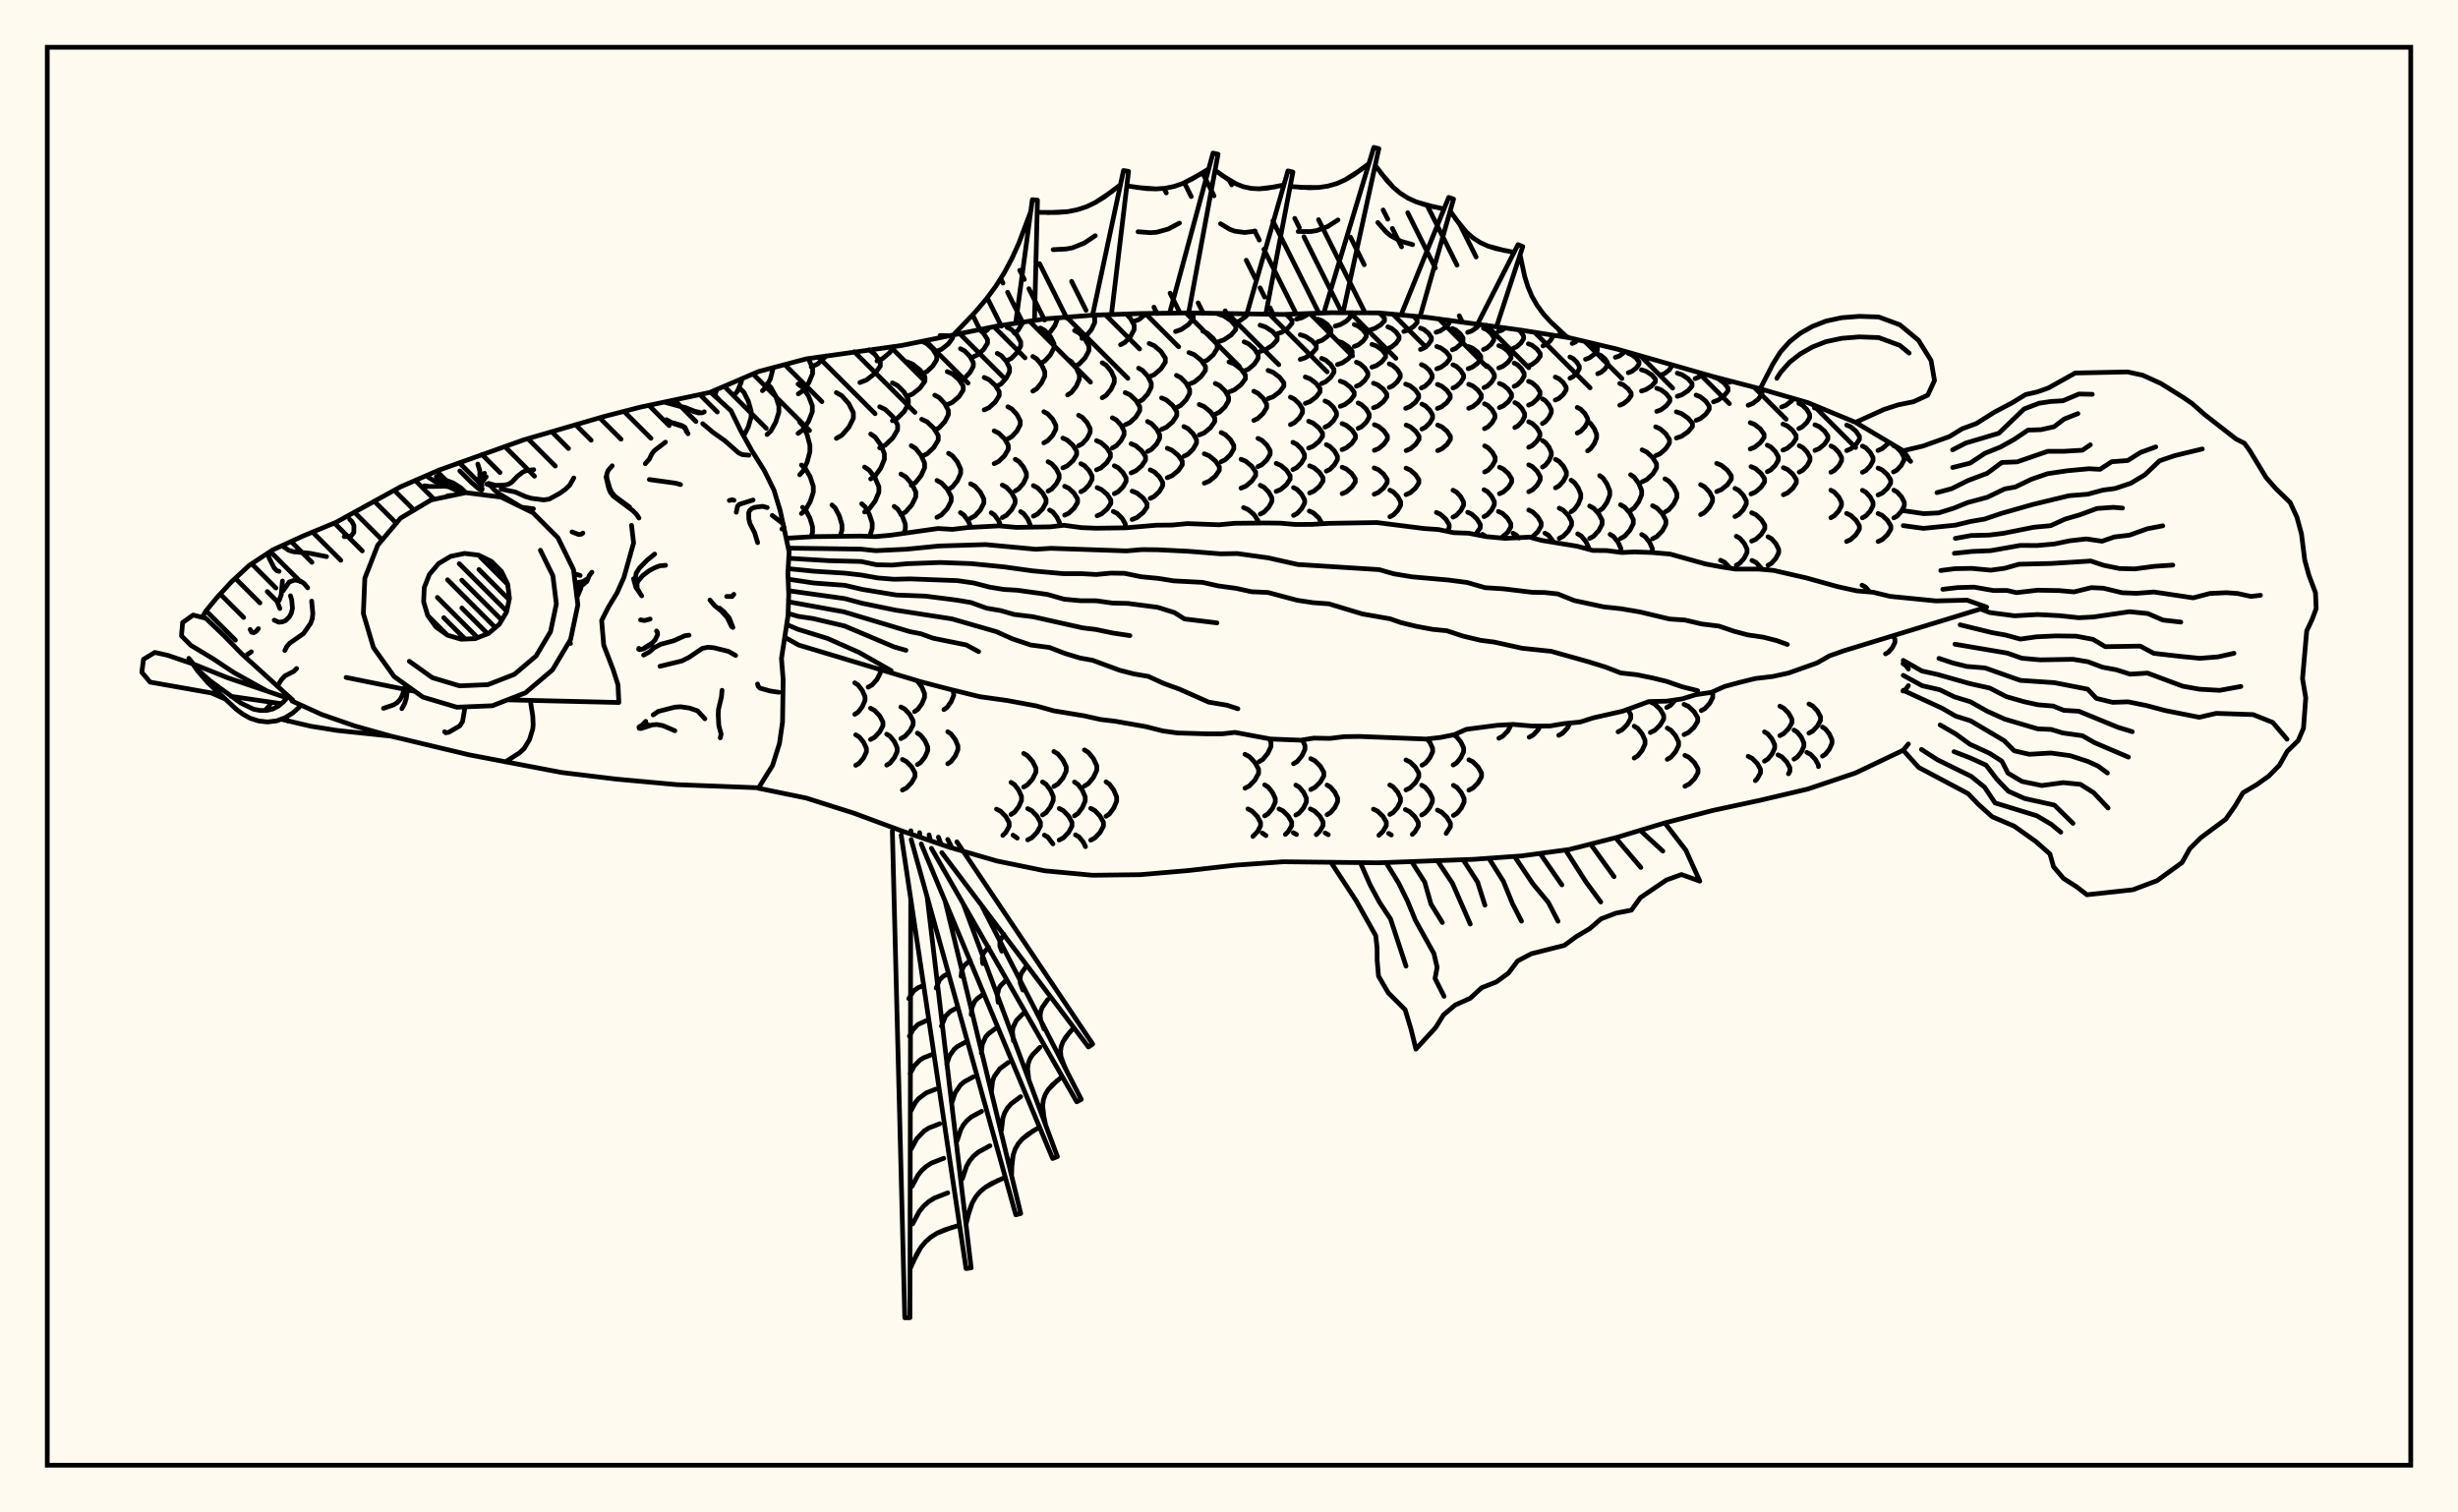 <svg xmlns="http://www.w3.org/2000/svg" width="520" height="320"><rect x="0" y="0" width="520" height="320" fill="floralwhite"/><rect x="10" y="10" width="500" height="300" stroke="black" stroke-width="1" fill="none"/><path stroke="black" stroke-width="1" fill="none" stroke-linecap="round" stroke-linejoin="round" d="
M 150.34 82.96 160.47 78.61 170.56 75.93 190.74 73.1 210.92 68.99 221.01 67.47 231.1 66.69 241.19 66.34 251.28 66.2 271.47 66.53 281.56 66.16 291.65 66.2 301.74 67.13 321.92 69.87 332.01 71.47 342.1 73.86 362.28 79.64 372.37 82.26 382.46 85.19 392.55 89.36 402.64 95.37 403.73 96.89 
M 403.73 157.4 402.64 158.73 392.55 163.54 382.46 166.94 372.37 169.32 362.28 171.49 352.19 174.11 342.1 177.16 332.01 179.73 321.92 181.09 311.83 181.81 291.65 182.55 271.47 182.33 261.37 183.05 251.28 184.2 241.19 185.06 231.1 185.18 221.01 184.24 210.92 182.17 200.83 179.25 190.74 175.79 180.65 172.05 170.56 168.85 160.49 166.78 
M 152.27 84.75 151.52 83.93 
M 151.17 83.76 151.67 82.38 
M 157.32 92.25 158.3 90.34 158.9 88.25 158.9 86.95 158.3 84.85 157.37 83 156.65 82.28 
M 155.38 83.52 155.99 82.81 156.77 80.98 156.99 80.1 
M 171.61 113.56 171.9 112.6 171.9 111.46 171.34 109.61 170.47 107.97 169.79 107.33 
M 162.27 91.93 163.07 91.2 164.1 89.34 164.77 87.22 164.77 85.91 164.1 83.8 163.07 81.94 162.27 81.21 
M 169.55 108.65 170.36 107.96 171.39 106.17 172.06 104.15 172.06 102.9 171.39 100.87 170.36 99.09 169.55 98.39 
M 161.29 82.66 162.03 81.97 162.97 80.18 163.59 77.78 
M 169.18 100.45 169.87 99.69 170.76 97.75 171.34 95.56 171.34 94.2 170.76 92.01 169.87 90.07 169.18 89.31 
M 177.74 113.47 178.12 112.18 178.12 111.02 177.56 109.14 176.69 107.49 176.01 106.84 
M 180.83 151.13 181.53 150.68 182.42 149.52 183 148.21 183 147.4 182.42 146.09 181.53 144.93 180.83 144.47 
M 181.03 161.93 181.76 161.49 182.69 160.37 183.29 159.1 183.29 158.31 182.69 157.03 181.76 155.91 181.03 155.47 
M 168.83 91.7 169.8 90.99 171.05 89.17 171.85 87.12 171.85 85.84 171.05 83.79 169.8 81.97 168.83 81.26 
M 183.66 145.39 184.48 144.93 185.54 143.74 186.22 142.4 186.22 141.66 
M 184.16 156.46 185.01 156.01 186.09 154.86 186.79 153.56 186.79 152.75 186.09 151.45 185.01 150.3 184.16 149.85 
M 168.89 83.33 169.86 82.67 171.1 80.98 171.91 79.06 171.91 77.88 171.02 75.86 
M 183.98 113.49 184.52 111.8 184.52 110.67 183.93 108.84 183.01 107.22 182.3 106.59 
M 187.59 161.88 188.3 161.44 189.21 160.3 189.8 159.01 189.8 158.21 189.21 156.92 188.3 155.78 187.59 155.33 
M 171.62 77.62 172.94 77.04 174.81 75.29 
M 176.93 92.75 178.09 92.09 179.57 90.41 180.53 88.5 180.53 87.32 179.57 85.41 178.09 83.73 176.93 83.07 
M 182.91 108.33 183.88 107.68 185.13 106.03 185.93 104.15 185.93 102.99 185.13 101.12 183.88 99.47 182.91 98.82 
M 190.58 156.27 191.42 155.82 192.49 154.65 193.18 153.33 193.18 152.51 192.49 151.19 191.42 150.03 190.58 149.57 
M 190.91 167.16 191.76 166.72 192.86 165.59 193.57 164.31 193.57 163.52 192.86 162.24 191.76 161.12 190.91 160.68 
M 184.2 101.34 185.14 100.69 186.33 99.04 187.1 97.16 187.1 96 186.33 94.13 185.14 92.48 184.2 91.83 
M 191.22 112.81 191.53 111.97 191.53 110.92 190.9 109.23 189.93 107.73 189.17 107.14 
M 193.48 150.56 194.16 150.09 195.03 148.9 195.59 147.56 195.59 146.73 195.03 145.38 194.16 144.19 193.79 143.94 
M 194.08 161.76 194.78 161.31 195.68 160.15 196.26 158.84 196.26 158.03 195.68 156.72 194.78 155.57 194.08 155.11 
M 181.91 80.94 183.3 80.4 185.08 79.03 186.23 77.47 186.23 76.51 185.08 74.96 183.84 74 
M 186.1 94.75 187.32 94.16 188.88 92.65 189.89 90.94 189.89 89.88 188.88 88.17 187.32 86.65 186.1 86.06 
M 190.6 108.9 191.61 108.31 192.9 106.82 193.74 105.12 193.74 104.08 192.9 102.38 191.61 100.89 190.6 100.3 
M 185.53 76.37 186.7 75.88 188.21 74.63 189.11 73.31 
M 188.79 89.02 189.87 88.48 191.26 87.09 192.16 85.51 192.16 84.53 191.26 82.95 189.87 81.56 188.79 81.01 
M 192.77 102.66 193.68 102.1 194.85 100.64 195.6 98.99 195.6 97.97 194.85 96.32 193.68 94.86 192.77 94.3 
M 199.69 150.14 200.36 149.67 201.21 148.48 201.77 147.12 201.66 146.02 
M 200.5 161.59 201.19 161.13 202.08 159.95 202.65 158.62 202.65 157.79 202.08 156.46 201.19 155.28 200.5 154.82 
M 191.79 83.87 193.04 83.38 194.65 82.09 195.68 80.64 195.68 79.75 194.65 78.3 193.04 77.02 191.79 76.52 
M 194.99 96.56 196.12 96.03 197.56 94.66 198.49 93.11 198.49 92.15 197.56 90.61 196.12 89.24 194.99 88.71 
M 198.22 109.46 199.19 108.93 200.43 107.57 201.23 106.03 201.23 105.08 200.43 103.54 199.19 102.18 198.22 101.65 
M 195.09 79.09 196.08 78.62 197.35 77.43 198.17 76.09 198.17 75.25 197.35 73.9 196.08 72.71 195.09 72.25 
M 197.75 91.02 198.68 90.51 199.87 89.22 200.63 87.76 200.63 86.86 199.87 85.4 198.68 84.11 197.75 83.61 
M 200.67 103.53 201.49 103.02 202.55 101.69 203.23 100.19 203.23 99.26 202.55 97.75 201.49 96.43 200.67 95.91 
M 205.4 111.58 204.84 110.24 203.91 108.96 203.18 108.46 
M 198.06 74.34 199.18 73.9 200.61 72.78 201.53 71.51 201.53 70.9 
M 200.38 85.61 201.47 85.14 202.87 83.92 203.77 82.54 203.77 81.69 202.87 80.31 201.47 79.1 200.38 78.62 
M 205.33 109.66 206.24 109.17 207.39 107.9 208.14 106.46 208.14 105.56 207.39 104.12 206.24 102.85 205.33 102.36 
M 212.15 176.75 212.78 176.11 213.49 174.83 213.49 174.04 212.78 172.76 211.68 171.63 210.81 171.19 
M 203.19 80.43 204.07 79.98 205.19 78.82 205.91 77.51 205.91 76.7 205.19 75.39 204.07 74.23 203.19 73.78 
M 211.73 111.29 211.28 110.19 210.39 108.96 209.7 108.49 
M 213.88 172.32 214.6 171.86 215.51 170.68 216.1 169.34 216.1 168.51 215.51 167.17 214.6 165.99 213.88 165.53 
M 215.2 177.32 214.31 176.7 
M 205.85 75.52 206.83 75.07 208.09 73.93 208.91 72.63 208.91 71.83 208.09 70.54 207.22 69.74 
M 208.21 86.72 209.24 86.25 210.54 85.06 211.39 83.71 211.39 82.87 210.54 81.52 209.24 80.33 208.21 79.86 
M 210.32 98.1 211.28 97.63 212.52 96.42 213.31 95.05 213.31 94.21 212.52 92.84 211.28 91.64 210.32 91.16 
M 212.04 109.51 212.91 109.04 214.02 107.84 214.74 106.49 214.74 105.64 214.02 104.29 212.91 103.09 212.04 102.62 
M 216.56 166.51 217.39 166.02 218.46 164.79 219.15 163.39 219.15 162.52 218.46 161.12 217.39 159.89 216.56 159.41 
M 217.42 177.69 218.29 177.24 219.4 176.09 220.11 174.79 220.11 173.99 219.4 172.69 218.29 171.54 217.42 171.09 
M 208.12 70.28 208.85 69.83 209.27 69.32 
M 210.97 81.68 211.81 81.21 212.88 80 213.57 78.64 213.57 77.8 212.88 76.43 211.81 75.23 210.97 74.76 
M 213.22 92.85 214.06 92.38 215.14 91.2 215.83 89.87 215.83 89.04 215.14 87.7 214.06 86.52 213.22 86.06 
M 214.78 103.86 215.54 103.4 216.51 102.24 217.14 100.92 217.14 100.11 216.51 98.79 215.54 97.63 214.78 97.17 
M 218 111.5 218 111.16 217.45 109.85 216.58 108.69 215.91 108.24 
M 220.55 172.42 221.28 171.95 222.21 170.74 222.82 169.36 222.82 168.51 222.21 167.13 221.28 165.92 220.55 165.44 
M 222.75 178.55 221.67 177.11 220.95 176.69 
M 213.04 76.3 213.98 75.82 215.17 74.59 215.94 73.2 215.94 72.34 215.17 70.95 213.98 69.72 213.04 69.25 
M 218.62 109.21 219.48 108.77 220.58 107.65 221.29 106.38 221.29 105.59 220.58 104.32 219.48 103.19 218.62 102.75 
M 222.96 166.39 223.8 165.89 224.87 164.61 225.57 163.15 225.57 162.25 224.87 160.79 223.8 159.51 222.96 159.01 
M 224.08 177.73 224.95 177.28 226.07 176.11 226.78 174.8 226.78 173.99 226.07 172.67 224.95 171.51 224.08 171.06 
M 214.59 70.47 215.31 69.97 216.45 68.15 
M 218.5 82.76 219.31 82.26 220.36 80.98 221.03 79.54 221.03 78.64 220.36 77.2 219.31 75.92 218.5 75.42 
M 220.83 93.7 221.65 93.25 222.7 92.11 223.37 90.81 223.37 90 222.7 88.7 221.65 87.55 220.83 87.11 
M 221.72 103.9 222.48 103.48 223.44 102.4 224.07 101.18 224.07 100.42 223.44 99.19 222.48 98.11 221.72 97.69 
M 224.18 111.23 224.18 110.67 223.61 109.44 222.74 108.34 222.05 107.92 
M 227.31 172.61 228.04 172.12 228.97 170.88 229.58 169.47 229.58 168.6 228.97 167.19 228.04 165.95 227.31 165.46 
M 229.64 179.13 229.16 178.15 228.25 177.06 227.53 176.63 
M 220.08 76.9 221.01 76.39 222.21 75.08 222.98 73.6 222.98 72.69 222.21 71.21 221.01 69.9 220.08 69.4 
M 224.85 98.99 225.78 98.56 226.99 97.47 227.76 96.23 227.76 95.46 226.99 94.22 225.78 93.12 224.85 92.69 
M 225.23 109 226.11 108.58 227.23 107.52 227.96 106.31 227.96 105.56 227.23 104.36 226.11 103.3 225.23 102.88 
M 229.41 166.31 230.25 165.79 231.33 164.46 232.03 162.96 232.03 162.03 231.33 160.52 230.25 159.19 229.41 158.67 
M 230.74 177.76 231.61 177.3 232.72 176.13 233.44 174.81 233.44 173.98 232.72 172.66 231.61 171.49 230.74 171.03 
M 221.36 70.8 222.15 70.28 223.15 68.92 223.79 67.26 
M 225.85 83.56 226.65 83.05 227.68 81.73 228.34 80.24 228.34 79.32 227.68 77.83 226.65 76.52 225.85 76.01 
M 228.18 94.32 228.97 93.88 229.98 92.76 230.63 91.49 230.63 90.7 229.98 89.42 228.97 88.3 228.18 87.86 
M 228.66 104.04 229.42 103.63 230.4 102.6 231.03 101.44 231.03 100.71 230.4 99.55 229.42 98.51 228.66 98.11 
M 233.99 172.7 234.71 172.21 235.63 170.94 236.23 169.51 236.23 168.62 235.63 167.18 234.71 165.92 233.99 165.42 
M 227.33 77.53 228.31 77.02 229.56 75.7 230.37 74.2 230.37 73.27 229.56 71.78 228.31 70.46 227.33 69.94 
M 231.98 99.4 232.92 98.98 234.13 97.9 234.91 96.69 234.91 95.94 234.13 94.72 232.92 93.65 231.98 93.23 
M 232.1 109.13 233.03 108.73 234.23 107.69 235 106.52 235 105.79 234.23 104.61 233.03 103.58 232.1 103.17 
M 228.9 71.61 229.77 71.09 230.87 69.77 231.59 68.26 231.59 67.33 231.28 66.69 
M 233.18 84.16 234 83.65 235.06 82.36 235.73 80.9 235.73 80 235.06 78.54 234 77.25 233.18 76.75 
M 235.33 94.78 236.13 94.34 237.15 93.23 237.8 91.98 237.8 91.2 237.15 89.94 236.13 88.83 235.33 88.4 
M 235.74 104.45 236.54 104.05 237.57 103.02 238.23 101.86 238.23 101.14 237.57 99.98 236.54 98.95 235.74 98.55 
M 238.02 111.67 238.07 110.85 237.4 109.67 236.34 108.62 235.52 108.22 
M 238.03 89.88 239.03 89.41 240.3 88.23 241.12 86.88 241.12 86.05 240.3 84.71 239.03 83.52 238.03 83.06 
M 239.29 100.05 240.27 99.63 241.53 98.56 242.34 97.34 242.34 96.59 241.53 95.38 240.27 94.3 239.29 93.89 
M 239.51 109.91 240.52 109.51 241.82 108.46 242.65 107.28 242.65 106.54 241.82 105.36 240.52 104.31 239.51 103.91 
M 237.06 72.94 237.98 72.44 239.17 71.17 239.94 69.73 239.94 68.83 239.17 67.39 238.29 66.44 
M 240.87 85.05 241.73 84.56 242.84 83.32 243.55 81.91 243.55 81.04 242.84 79.63 241.73 78.39 240.87 77.9 
M 242.76 95.52 243.59 95.09 244.65 93.99 245.33 92.74 245.33 91.96 244.65 90.72 243.59 89.61 242.76 89.18 
M 243.33 105.45 244.18 105.04 245.27 103.99 245.97 102.8 245.97 102.06 245.27 100.87 244.18 99.82 243.33 99.41 
M 239.77 68.04 240.94 67.6 242.56 66.32 
M 243.11 79.73 244.21 79.25 245.62 78.02 246.53 76.63 246.53 75.77 245.62 74.38 244.21 73.15 243.11 72.67 
M 245.74 90.84 246.78 90.38 248.1 89.23 248.95 87.92 248.95 87.11 248.1 85.8 246.78 84.64 245.74 84.19 
M 246.94 101.07 247.96 100.64 249.27 99.56 250.11 98.34 250.11 97.58 249.27 96.35 247.96 95.27 246.94 94.84 
M 248.88 86.24 249.78 85.78 250.93 84.59 251.67 83.24 251.67 82.41 250.93 81.07 249.78 79.88 248.88 79.42 
M 250.46 96.54 251.32 96.11 252.41 95.02 253.12 93.78 253.12 93.01 252.41 91.77 251.32 90.68 250.46 90.25 
M 248.69 70.14 249.9 69.72 251.44 68.65 252.44 67.43 252.44 66.67 252.06 66.21 
M 251.52 81.29 252.65 80.84 254.09 79.67 255.02 78.35 255.02 77.53 254.09 76.21 252.65 75.04 251.52 74.59 
M 253.7 92.02 254.75 91.59 256.1 90.47 256.98 89.2 256.98 88.41 256.1 87.14 254.75 86.02 253.7 85.58 
M 254.77 102.23 255.8 101.81 257.12 100.73 257.96 99.5 257.96 98.74 257.12 97.52 255.8 96.43 254.77 96.01 
M 254.45 76.62 255.43 76.18 256.69 75.04 257.5 73.74 257.5 72.94 256.69 71.65 255.43 70.5 254.45 70.06 
M 257.1 87.63 258.01 87.19 259.17 86.06 259.91 84.78 259.91 83.99 259.17 82.71 258.01 81.57 257.1 81.13 
M 258.34 97.69 259.2 97.27 260.3 96.2 261.01 94.98 261.01 94.23 260.3 93.01 259.2 91.94 258.34 91.52 
M 257.69 72.33 258.89 71.92 260.43 70.9 261.43 69.74 261.43 69.02 260.43 67.85 258.89 66.83 257.69 66.43 
M 260 82.93 261.12 82.5 262.55 81.39 263.47 80.14 263.47 79.36 262.55 78.11 261.12 77 260 76.57 
M 262.54 103.28 263.54 102.87 264.82 101.8 265.64 100.6 265.64 99.85 264.82 98.65 263.54 97.58 262.54 97.17 
M 266.1 110.67 266.1 110.1 265.3 108.88 264.05 107.81 263.08 107.39 
M 263.38 166.77 264.31 166.28 265.49 165.03 266.26 163.62 266.26 162.74 265.49 161.33 264.31 160.08 263.38 159.59 
M 265.05 176.97 265.96 176.05 266.67 174.77 266.67 173.98 265.96 172.71 264.86 171.59 264 171.15 
M 261.15 68.3 262.18 67.94 263.5 67.01 263.97 66.44 
M 263.2 78.51 264.15 78.09 265.38 77.01 266.17 75.79 266.17 75.04 265.38 73.82 264.15 72.74 263.2 72.32 
M 265.25 88.95 266.12 88.53 267.24 87.45 267.97 86.24 267.97 85.49 267.24 84.27 266.12 83.2 265.25 82.78 
M 266.13 98.72 266.96 98.32 268.03 97.28 268.71 96.1 268.71 95.37 268.03 94.19 266.96 93.15 266.13 92.75 
M 266.61 108.77 267.41 108.35 268.43 107.29 269.08 106.09 269.08 105.35 268.43 104.15 267.41 103.09 266.61 102.68 
M 266.35 161.17 267.16 160.67 268.21 159.39 268.88 157.95 268.88 157.06 268.54 156.32 
M 267.55 172.62 268.27 172.18 269.19 171.04 269.79 169.74 269.79 168.94 269.19 167.65 268.27 166.5 267.55 166.06 
M 267.83 176.79 267.02 176.24 
M 266.57 74.37 267.73 73.99 269.23 73.02 270.19 71.93 270.19 71.25 269.23 70.15 267.73 69.18 266.57 68.8 
M 268.27 84.34 269.34 83.94 270.71 82.9 271.6 81.72 271.6 80.99 270.71 79.82 269.34 78.78 268.27 78.37 
M 269.98 103.97 270.93 103.57 272.15 102.54 272.93 101.37 272.93 100.65 272.15 99.48 270.93 98.45 269.98 98.04 
M 271.93 176.54 272.54 175.93 273.26 174.69 273.26 173.92 272.54 172.67 271.44 171.57 270.58 171.15 
M 270.26 70.6 271.25 70.26 272.51 69.38 273.33 68.39 273.33 67.77 272.13 66.51 
M 272.99 89.84 273.81 89.45 274.87 88.44 275.55 87.29 275.55 86.58 274.87 85.44 273.81 84.43 272.99 84.03 
M 273.52 99.35 274.31 98.96 275.32 97.95 275.97 96.82 275.97 96.12 275.32 94.98 274.31 93.98 273.52 93.59 
M 273.65 109.05 274.41 108.65 275.37 107.62 276 106.47 276 105.75 275.37 104.59 274.41 103.56 273.65 103.16 
M 273.65 161.59 274.43 161.12 275.42 159.92 276.07 158.56 276.07 157.72 275.52 156.56 
M 274.14 172.45 274.86 172.02 275.78 170.92 276.37 169.67 276.37 168.89 275.78 167.64 274.86 166.54 274.14 166.11 
M 274.28 176.56 273.61 176.18 
M 274.29 67.52 275.43 67.22 277 66.33 
M 275.07 76.04 276.16 75.68 277.56 74.77 278.46 73.74 278.46 73.11 277.56 72.08 276.16 71.17 275.07 70.82 
M 276.14 85.35 277.14 84.97 278.43 84 279.26 82.9 279.26 82.22 278.43 81.11 277.14 80.14 276.14 79.76 
M 276.85 94.81 277.8 94.42 279.01 93.44 279.79 92.32 279.79 91.63 279.01 90.51 277.8 89.52 276.85 89.13 
M 277.06 104.3 277.97 103.91 279.14 102.91 279.89 101.78 279.89 101.08 279.14 99.95 277.97 98.95 277.06 98.56 
M 279.7 110.81 278.98 109.55 277.86 108.52 276.99 108.12 
M 277.29 167.05 278.18 166.6 279.32 165.47 280.06 164.18 280.06 163.38 279.32 162.1 278.18 160.96 277.29 160.52 
M 278.46 176.59 279.19 175.88 279.9 174.65 279.9 173.89 279.19 172.66 278.08 171.58 277.21 171.15 
M 278.78 72.33 279.68 72 280.83 71.17 281.57 70.22 281.57 69.64 280.83 68.69 279.68 67.86 278.78 67.53 
M 279.59 81.14 280.43 80.78 281.5 79.85 282.2 78.8 282.2 78.15 281.5 77.1 280.43 76.18 279.59 75.82 
M 280.31 90.37 281.09 89.99 282.09 89.03 282.74 87.94 282.74 87.26 282.09 86.17 281.09 85.21 280.31 84.84 
M 280.59 99.68 281.35 99.3 282.32 98.32 282.94 97.22 282.94 96.54 282.32 95.43 281.35 94.46 280.59 94.08 
M 280.75 172.36 281.47 171.94 282.39 170.85 282.98 169.61 282.98 168.85 282.39 167.62 281.47 166.53 280.75 166.1 
M 281 176.61 280.33 176.23 
M 282.48 68.99 283.51 68.7 284.84 67.93 285.69 67.06 285.69 66.53 285.34 66.18 
M 282.95 77.12 283.95 76.79 285.23 75.92 286.06 74.95 286.06 74.34 285.23 73.36 283.95 72.5 282.95 72.16 
M 283.54 85.97 284.49 85.6 285.7 84.68 286.48 83.63 286.48 82.98 285.7 81.93 284.49 81 283.54 80.64 
M 283.92 95.13 284.82 94.76 285.99 93.8 286.74 92.71 286.74 92.04 285.99 90.95 284.82 90 283.92 89.62 
M 283.94 104.45 284.83 104.07 285.97 103.1 286.71 101.99 286.71 101.31 285.97 100.2 284.83 99.23 283.94 98.85 
M 286.5 73.31 287.31 72.99 288.35 72.18 289.02 71.27 289.02 70.7 288.35 69.79 287.31 68.98 286.5 68.66 
M 286.95 81.72 287.73 81.38 288.73 80.49 289.37 79.49 289.37 78.86 288.73 77.86 287.73 76.97 286.95 76.63 
M 287.32 90.63 288.07 90.27 289.03 89.34 289.65 88.28 289.65 87.62 289.03 86.56 288.07 85.63 287.32 85.26 
M 289.94 69.77 290.89 69.47 292.11 68.72 292.9 67.87 292.9 67.34 292.11 66.48 291.65 66.2 
M 290.24 77.68 291.17 77.36 292.36 76.52 293.13 75.56 293.13 74.98 292.36 74.02 291.17 73.19 290.24 72.86 
M 290.57 86.27 291.48 85.92 292.63 85.01 293.38 83.99 293.38 83.36 292.63 82.33 291.48 81.43 290.57 81.08 
M 290.76 95.28 291.65 94.91 292.78 93.97 293.51 92.9 293.51 92.23 292.78 91.16 291.65 90.22 290.76 89.85 
M 290.72 104.57 291.61 104.19 292.73 103.22 293.46 102.12 293.46 101.44 292.73 100.34 291.61 99.37 290.72 99 
M 291.71 176.73 292.56 175.92 293.28 174.69 293.28 173.93 292.56 172.7 291.43 171.62 290.56 171.2 
M 293.61 73.73 294.38 73.42 295.35 72.62 295.98 71.72 295.98 71.16 295.35 70.26 294.38 69.47 293.61 69.16 
M 293.91 81.98 294.66 81.64 295.61 80.77 296.23 79.78 296.23 79.17 295.61 78.19 294.66 77.32 293.91 76.98 
M 294.04 109.34 294.77 108.95 295.71 107.97 296.32 106.86 296.32 106.18 295.71 105.07 294.77 104.09 294.04 103.71 
M 294.02 172.32 294.75 171.89 295.68 170.81 296.28 169.58 296.28 168.82 295.68 167.59 294.75 166.5 294.02 166.08 
M 294.34 176.66 293.77 176.33 
M 296.98 70.13 297.89 69.84 299.05 69.09 299.79 68.24 299.79 67.72 299.05 66.88 
M 297.38 86.39 298.27 86.04 299.4 85.15 300.12 84.14 300.12 83.52 299.4 82.51 298.27 81.61 297.38 81.27 
M 297.48 95.33 298.36 94.97 299.48 94.03 300.2 92.96 300.2 92.3 299.48 91.24 298.36 90.3 297.48 89.93 
M 297.45 104.65 298.32 104.27 299.44 103.29 300.16 102.19 300.16 101.51 299.44 100.41 298.32 99.43 297.45 99.05 
M 297.44 167.13 298.31 166.7 299.43 165.6 300.15 164.35 300.15 163.57 299.43 162.32 298.31 161.22 297.44 160.79 
M 298.78 176.54 299.32 176.02 300.05 174.79 300.05 174.02 299.32 172.79 298.19 171.71 297.31 171.28 
M 300.51 73.94 301.25 73.63 302.2 72.85 302.81 71.95 302.81 71.4 302.2 70.51 301.25 69.72 300.51 69.42 
M 300.7 82.08 301.43 81.74 302.37 80.88 302.97 79.91 302.97 79.31 302.37 78.33 301.43 77.47 300.7 77.14 
M 300.81 90.77 301.54 90.41 302.47 89.49 303.07 88.46 303.07 87.81 302.47 86.78 301.54 85.86 300.81 85.5 
M 300.83 161.9 301.56 161.47 302.48 160.35 303.08 159.09 303.08 158.31 302.48 157.05 301.9 156.35 
M 300.76 172.43 301.49 172 302.43 170.9 303.03 169.66 303.03 168.89 302.43 167.65 301.49 166.56 300.76 166.13 
M 303.81 70.3 304.69 70.01 305.82 69.26 306.55 68.42 306.55 67.89 306.4 67.72 
M 303.96 78.03 304.83 77.71 305.95 76.89 306.68 75.96 306.68 75.38 305.95 74.45 304.83 73.63 303.96 73.31 
M 304.09 86.42 304.96 86.08 306.07 85.19 306.79 84.19 306.79 83.57 306.07 82.56 304.96 81.68 304.09 81.33 
M 304.15 95.34 305.02 94.97 306.13 94.03 306.84 92.97 306.84 92.31 306.13 91.25 305.02 90.31 304.15 89.94 
M 306.12 112.41 306.58 111.69 306.58 110.98 305.86 109.83 304.74 108.82 303.87 108.42 
M 305.94 176.33 306.84 174.93 306.84 174.16 306.11 172.92 304.98 171.83 304.1 171.4 
M 307.25 74.01 307.97 73.71 308.9 72.92 309.5 72.04 309.5 71.49 308.9 70.6 307.97 69.82 307.25 69.51 
M 307.38 82.09 308.1 81.76 309.02 80.9 309.62 79.93 309.62 79.33 309.02 78.37 308.1 77.51 307.38 77.18 
M 307.39 109.41 308.11 109.03 309.03 108.04 309.62 106.91 309.62 106.22 309.03 105.09 308.11 104.1 307.39 103.72 
M 307.43 161.85 308.14 161.42 309.05 160.3 309.64 159.03 309.64 158.25 309.05 156.99 308.14 155.87 307.5 155.48 
M 307.48 172.53 308.21 172.09 309.14 170.99 309.74 169.73 309.74 168.96 309.14 167.7 308.21 166.6 307.48 166.16 
M 310.48 70.32 311.33 70.03 312.43 69.28 313.01 68.59 
M 310.6 78.01 311.46 77.69 312.56 76.88 313.26 75.95 313.26 75.37 312.56 74.45 311.46 73.63 310.6 73.31 
M 310.71 86.39 311.57 86.04 312.66 85.16 313.37 84.16 313.37 83.54 312.66 82.53 311.57 81.65 310.71 81.3 
M 312.15 113.1 313.16 111.66 313.16 110.95 312.45 109.8 311.35 108.78 310.5 108.38 
M 310.75 167.17 311.61 166.73 312.71 165.61 313.42 164.35 313.42 163.56 312.71 162.3 311.61 161.18 310.75 160.75 
M 313.83 73.94 314.54 73.64 315.44 72.86 316.02 71.97 316.02 71.42 315.44 70.53 314.54 69.75 313.83 69.45 
M 313.95 82.01 314.66 81.68 315.56 80.82 316.14 79.85 316.14 79.26 315.56 78.29 314.66 77.43 313.95 77.1 
M 314.05 90.69 314.76 90.34 315.67 89.42 316.25 88.38 316.25 87.74 315.67 86.7 314.76 85.79 314.05 85.43 
M 314.09 99.86 314.8 99.49 315.71 98.53 316.3 97.44 316.3 96.76 315.71 95.68 314.8 94.72 314.09 94.34 
M 313.95 109.31 314.65 108.92 315.55 107.93 316.13 106.81 316.13 106.12 315.55 104.99 314.65 104 313.95 103.62 
M 314.39 113.53 313.62 113.05 
M 316.94 70.15 317.77 69.85 318.45 69.37 
M 317.08 77.84 317.91 77.52 318.98 76.7 319.66 75.77 319.66 75.2 318.98 74.27 317.91 73.45 317.08 73.13 
M 317.2 86.23 318.03 85.88 319.09 85 319.77 83.99 319.77 83.37 319.09 82.37 318.03 81.48 317.2 81.13 
M 317.23 104.46 318.05 104.08 319.12 103.11 319.8 102 319.8 101.32 319.12 100.21 318.05 99.24 317.23 98.86 
M 317.56 113.82 318.92 112.67 319.62 111.51 319.62 110.79 318.92 109.63 317.84 108.61 316.99 108.21 
M 317.09 156.2 317.93 155.76 319.01 154.64 319.7 153.3 
M 320.2 73.66 320.88 73.35 321.76 72.57 322.32 71.68 322.32 71.13 321.76 70.24 321.24 69.77 
M 320.33 81.75 321.01 81.41 321.88 80.55 322.44 79.58 322.44 78.98 321.88 78.01 321.01 77.15 320.33 76.82 
M 320.47 90.46 321.13 90.1 321.99 89.18 322.54 88.14 322.54 87.5 321.99 86.46 321.13 85.54 320.47 85.18 
M 321.33 113.85 320.8 113.23 320.08 112.81 
M 323.33 77.42 324.13 77.1 325.17 76.29 325.83 75.37 325.83 74.8 325.17 73.87 324.13 73.06 323.33 72.74 
M 323.37 85.72 324.15 85.38 325.15 84.5 325.79 83.5 325.79 82.89 325.15 81.89 324.15 81.01 323.37 80.67 
M 323.4 94.63 324.17 94.27 325.14 93.33 325.77 92.26 325.77 91.6 325.14 90.54 324.17 89.6 323.4 89.23 
M 323.41 104.04 324.19 103.65 325.19 102.66 325.84 101.54 325.84 100.84 325.19 99.72 324.19 98.73 323.41 98.34 
M 323.88 113.72 324.26 113.53 325.34 112.48 326.03 111.29 326.03 110.56 325.34 109.37 324.26 108.32 323.42 107.91 
M 323.51 155.97 324.33 155.53 325.39 154.41 325.82 153.62 
M 326.41 73.19 327.08 72.89 327.95 72.11 328.51 71.23 328.51 70.92 
M 326.3 89.6 326.9 89.25 327.68 88.34 328.18 87.32 328.18 86.68 327.68 85.66 326.9 84.75 326.3 84.4 
M 326.32 98.82 326.92 98.44 327.68 97.47 328.18 96.37 328.18 95.68 327.68 94.58 326.92 93.6 326.32 93.22 
M 328.73 114.74 327.57 113.23 326.83 112.8 
M 329.03 84.64 329.78 84.31 330.72 83.47 331.33 82.51 331.33 81.92 330.72 80.96 329.78 80.11 329.03 79.78 
M 329.07 103.22 329.81 102.81 330.76 101.76 331.37 100.57 331.37 99.83 330.76 98.65 329.81 97.6 329.07 97.19 
M 329.86 113.9 330.7 113.47 331.78 112.36 332.47 111.1 332.47 110.31 331.78 109.05 330.7 107.94 329.86 107.51 
M 329.76 155.58 330.57 155.14 331.61 154.01 332.15 152.97 
M 332.6 72.67 333.28 72.37 333.83 71.9 
M 332.13 80.02 332.77 79.71 333.58 78.93 334.11 78.05 334.11 77.5 333.58 76.62 332.77 75.84 332.13 75.53 
M 332.37 108.27 333.03 107.82 333.87 106.66 334.41 105.34 334.41 104.53 333.87 103.21 333.03 102.05 332.37 101.6 
M 336.1 116.23 336.1 115.85 335.48 114.55 334.52 113.4 333.77 112.95 
M 335.42 76.01 336.23 75.72 337.26 74.97 337.93 74.13 337.93 73.6 337.17 72.7 
M 333.67 91.63 334.39 91.26 335.3 90.31 335.89 89.24 335.89 88.58 335.3 87.51 334.39 86.57 333.67 86.2 
M 336.3 113.92 337.14 113.45 338.23 112.26 338.93 110.91 338.93 110.07 338.23 108.72 337.14 107.53 336.3 107.06 
M 338 79.07 338.67 78.79 339.54 78.07 340.09 77.25 340.09 76.74 339.54 75.92 338.67 75.2 338 74.92 
M 335.86 95.4 336.47 94.97 337.26 93.89 337.77 92.66 337.77 91.89 337.26 90.66 336.47 89.57 335.86 89.15 
M 338.42 108.02 339.11 107.52 339.98 106.24 340.55 104.78 340.55 103.88 339.98 102.42 339.11 101.13 338.42 100.63 
M 342.89 116.88 342.9 116.03 342.3 114.7 341.35 113.52 340.62 113.06 
M 341.73 75.6 342.58 75.32 343.86 74.36 
M 342.83 113.93 343.7 113.45 344.81 112.2 345.53 110.8 345.53 109.93 344.81 108.53 343.7 107.29 342.83 106.8 
M 342.31 154.84 343.17 154.39 344.28 153.26 344.99 151.98 344.99 151.19 344.36 150.05 
M 344.47 78.86 345.2 78.59 346.14 77.87 346.74 77.07 346.74 76.57 346.14 75.76 345.2 75.05 344.47 74.77 
M 342.67 85.73 343.44 85.41 344.43 84.62 345.07 83.71 345.07 83.15 344.43 82.25 343.44 81.45 342.67 81.14 
M 344.96 107.99 345.71 107.48 346.68 106.16 347.3 104.68 347.3 103.76 346.68 102.27 345.71 100.95 344.96 100.44 
M 349.56 116.9 349.56 116.06 348.96 114.72 348.03 113.54 347.31 113.08 
M 345.72 160.39 346.46 159.93 347.4 158.76 348.01 157.43 348.01 156.6 347.4 155.27 346.46 154.1 345.72 153.64 
M 347.26 82.73 348.21 82.43 349.43 81.65 350.21 80.76 350.21 80.21 349.43 79.32 348.21 78.54 347.26 78.23 
M 347.39 101.94 348.37 101.48 349.64 100.31 350.45 98.98 350.45 98.15 349.64 96.82 348.37 95.64 347.39 95.18 
M 349.61 113.99 350.52 113.52 351.68 112.3 352.42 110.92 352.42 110.07 351.68 108.69 350.52 107.48 349.61 107 
M 349.13 154.98 350.04 154.54 351.21 153.41 351.96 152.14 351.96 151.35 351.21 150.07 350.04 148.95 349.13 148.51 
M 351.42 79.31 352.19 79.01 353.17 78.24 353.81 77.21 
M 350.49 87.04 351.38 86.71 352.52 85.85 353.26 84.89 353.26 84.29 352.52 83.33 351.38 82.47 350.49 82.14 
M 350.26 96.42 351.2 96.01 352.4 94.94 353.18 93.74 353.18 92.99 352.4 91.78 351.2 90.72 350.26 90.3 
M 352.23 108.34 353.04 107.86 354.08 106.64 354.74 105.25 354.74 104.4 354.08 103.01 353.04 101.79 352.23 101.31 
M 352.6 149.68 353.39 149.25 354.44 148.08 
M 352.72 160.66 353.49 160.21 354.47 159.06 355.11 157.76 355.11 156.95 354.47 155.65 353.49 154.5 352.72 154.05 
M 354.84 83.85 355.84 83.51 357.12 82.66 357.95 81.7 357.95 81.1 357.12 80.13 355.84 79.28 354.84 78.95 
M 354.64 92.68 355.74 92.31 357.13 91.34 358.04 90.25 358.04 89.57 357.13 88.48 355.74 87.51 354.64 87.13 
M 356.27 155.43 357.2 154.99 358.39 153.88 359.16 152.62 359.16 151.84 358.39 150.58 357.2 149.46 356.27 149.03 
M 356.45 166.35 357.34 165.9 358.49 164.76 359.22 163.48 359.22 162.68 358.49 161.39 357.34 160.25 356.45 159.81 
M 358.61 80.11 359.4 79.78 360.25 79.06 
M 358.83 88.93 359.72 88.57 360.86 87.64 361.59 86.59 361.59 85.94 360.86 84.88 359.72 83.96 358.83 83.59 
M 359.77 108.88 360.58 108.45 361.62 107.34 362.29 106.09 362.29 105.32 361.62 104.07 360.58 102.97 359.77 102.54 
M 359.91 150.34 360.69 149.91 361.69 148.82 362.34 147.57 362.34 146.81 362.15 146.45 
M 362.49 85.02 363.47 84.66 364.73 83.74 365.55 82.71 365.55 82.06 364.73 81.03 363.47 80.11 362.49 79.75 
M 363.17 104 364.16 103.59 365.44 102.56 366.26 101.38 366.26 100.66 365.44 99.48 364.16 98.44 363.17 98.04 
M 366.07 120.24 364.84 118.96 363.97 118.54 
M 365.88 80.88 366.31 80.69 
M 367.04 109.29 367.81 108.89 368.8 107.85 369.43 106.67 369.43 105.95 368.8 104.77 367.81 103.73 367.04 103.33 
M 367.32 119.59 368.05 119.18 368.99 118.11 369.59 116.9 369.59 116.15 368.99 114.94 368.05 113.87 367.32 113.46 
M 369.83 85.75 370.77 85.38 371.98 84.45 372.76 83.39 372.76 82.74 372.41 82.27 
M 370.27 95 371.21 94.62 372.42 93.65 373.2 92.55 373.2 91.87 372.42 90.77 371.21 89.8 370.27 89.43 
M 370.43 104.51 371.35 104.12 372.53 103.12 373.3 101.98 373.3 101.27 372.53 100.13 371.35 99.12 370.43 98.73 
M 370.58 114.49 371.47 114.09 372.61 113.04 373.35 111.86 373.35 111.12 372.61 109.94 371.47 108.9 370.58 108.49 
M 372.86 120.48 371.5 119 370.63 118.58 
M 371.35 165.17 371.75 164.76 372.44 163.53 372.44 162.77 371.75 161.53 370.67 160.45 369.83 160.02 
M 373.88 99.8 374.63 99.42 375.59 98.44 376.21 97.34 376.21 96.65 375.59 95.54 374.63 94.57 373.88 94.19 
M 374.03 119.6 374.76 119.19 375.69 118.14 376.29 116.95 376.29 116.21 375.69 115.02 374.76 113.97 374.03 113.56 
M 373.28 161.04 373.98 160.62 374.87 159.54 375.44 158.32 375.44 157.57 374.87 156.35 373.98 155.27 373.28 154.85 
M 376.91 86.11 377.82 85.75 379 84.84 379.4 84.3 
M 377.2 95.23 378.09 94.86 379.24 93.9 379.97 92.82 379.97 92.14 379.24 91.06 378.09 90.1 377.2 89.73 
M 377.28 104.68 378.16 104.29 379.29 103.29 380.02 102.16 380.02 101.46 379.29 100.33 378.16 99.33 377.28 98.95 
M 376.54 155.64 377.36 155.21 378.41 154.13 379.09 152.9 379.09 152.15 378.41 150.92 377.36 149.84 376.54 149.41 
M 378.36 163.71 378.66 163.18 378.66 162.42 377.99 161.21 376.95 160.13 376.14 159.71 
M 380.55 90.68 381.29 90.31 382.24 89.39 382.85 88.34 382.85 87.68 382.24 86.63 381.29 85.71 380.55 85.34 
M 380.64 99.88 381.37 99.5 382.31 98.53 382.91 97.43 382.91 96.75 382.31 95.65 381.37 94.68 380.64 94.3 
M 379.53 160.62 380.2 160.2 381.06 159.13 381.61 157.92 381.61 157.17 381.06 155.95 380.2 154.88 379.53 154.47 
M 383.86 86.33 384.57 86.06 
M 383.96 95.3 384.84 94.93 385.97 93.99 386.69 92.92 386.69 92.26 385.97 91.19 384.84 90.24 383.96 89.88 
M 382.69 155.11 383.48 154.69 384.49 153.61 385.14 152.4 385.14 151.65 384.49 150.43 383.48 149.36 382.69 148.94 
M 384.7 162.19 384.7 161.88 384.04 160.67 383.03 159.6 382.24 159.19 
M 387.34 99.91 388.07 99.54 389 98.57 389.6 97.48 389.6 96.8 389 95.7 388.07 94.74 387.34 94.36 
M 387.32 109.54 388.04 109.14 388.97 108.13 389.57 106.98 389.57 106.27 388.97 105.12 388.04 104.1 387.32 103.71 
M 385.55 159.98 386.19 159.56 387.02 158.49 387.56 157.28 387.56 156.53 387.02 155.32 386.19 154.25 385.55 153.83 
M 390.67 95.34 391.54 94.97 392.65 94.03 393.37 92.97 393.37 92.31 392.65 91.25 391.54 90.31 390.67 89.94 
M 390.65 114.56 391.52 114.16 392.64 113.13 393.36 111.96 393.36 111.24 392.64 110.07 391.52 109.04 390.65 108.63 
M 394.01 99.93 394.73 99.55 395.65 98.58 396.25 97.49 396.25 96.81 395.65 95.72 394.73 94.75 394.01 94.38 
M 394 109.56 394.72 109.16 395.65 108.15 396.25 107 396.25 106.29 395.65 105.15 394.72 104.13 394 103.74 
M 395.56 125.25 394.64 124.21 393.92 123.81 
M 397.29 95.31 398.15 94.94 399.25 94 399.56 93.53 
M 397.31 104.73 398.17 104.34 399.27 103.35 399.98 102.22 399.98 101.53 399.27 100.41 398.17 99.41 397.31 99.03 
M 397.32 114.57 398.19 114.17 399.29 113.14 400.01 111.97 400.01 111.25 399.29 110.08 398.19 109.05 397.32 108.65 
M 400.58 99.85 401.29 99.47 402.19 98.5 402.78 97.4 402.78 96.72 402.19 95.63 401.29 94.66 400.58 94.28 
M 400.65 109.57 401.36 109.17 402.28 108.15 402.87 107 402.87 106.29 402.28 105.13 401.36 104.11 400.65 103.71 
M 398.89 138.34 399.53 137.96 400.35 137.01 400.88 135.93 400.88 135.26 400.51 134.5 
M 402.59 146.21 403.18 145.82 403.73 145.06 
M 403.73 141.55 403.18 140.8 402.59 140.41 
M 198.87 70.99 200.84 71.04 
M 214.93 67.93 218.39 42.25 219.48 42.34 218.85 67.79 
M 231.22 66.3 237.68 36.08 238.75 36.26 235.13 66.55 
M 247.56 65.79 256.62 32.39 257.68 32.63 251.46 66.2 
M 263.89 66.01 272.47 36.16 273.52 36.41 267.78 66.49 
M 280.22 65.67 290.64 31.18 291.7 31.45 284.12 66.17 
M 296.58 66.18 306.48 41.77 307.51 42.12 300.41 67.01 
M 312.83 68.07 321.14 51.76 322.15 52.17 316.6 69.11 
M 330.22 70.68 332.01 71.48 
M 201.71 70.86 206.37 65.97 208.62 63.32 210.68 60.54 212.51 57.62 214.13 54.57 215.56 51.4 218.04 44.82 
M 219.41 44.93 223.77 44.96 225.88 44.78 227.92 44.37 229.87 43.73 231.75 42.83 233.56 41.73 237.03 39.1 
M 238.38 39.33 242.52 39.9 244.55 39.97 246.52 39.83 248.45 39.43 250.32 38.77 252.15 37.9 255.72 35.73 
M 257.05 36.03 260 38.09 261.51 38.91 263.07 39.51 264.69 39.86 266.36 39.95 268.08 39.82 271.61 39.14 
M 272.94 39.46 277.03 39.73 279.02 39.66 280.94 39.37 282.79 38.84 284.57 38.05 286.29 37.05 289.6 34.63 
M 290.93 34.97 293.41 38.21 294.77 39.64 296.25 40.89 297.87 41.92 299.63 42.72 301.51 43.34 305.49 44.21 
M 306.79 44.66 309.03 47.77 310.27 49.15 311.64 50.34 313.14 51.31 314.78 52.06 316.55 52.62 320.31 53.39 
M 321.58 53.91 322.54 58.44 323.21 60.6 324.07 62.65 325.16 64.57 326.47 66.37 327.99 68.05 331.38 71.2 
M 221.6 44.99 225.88 44.78 227.92 44.37 229.87 43.73 231.75 42.83 235.31 40.46 
M 222.8 52.82 225.58 52.68 226.9 52.42 229.39 51.42 231.71 49.87 
M 240.46 39.66 244.55 39.97 246.52 39.83 248.45 39.43 250.32 38.77 253.94 36.86 
M 240.76 49.03 243.41 49.23 244.7 49.14 247.17 48.45 249.52 47.2 
M 258.52 37.11 261.51 38.91 263.07 39.51 264.69 39.86 266.36 39.95 269.83 39.53 
M 258.21 47.34 260.15 48.51 261.17 48.9 263.31 49.19 265.56 48.91 
M 275 39.64 279.02 39.66 280.94 39.37 282.79 38.84 284.57 38.05 287.96 35.88 
M 274.63 48.98 277.25 48.99 278.5 48.8 280.86 47.94 283.06 46.53 
M 292.15 36.63 294.77 39.64 296.25 40.89 297.87 41.92 299.63 42.72 303.47 43.81 
M 291.49 47.08 293.2 49.04 294.16 49.85 296.35 51.04 298.85 51.75 
M 307.89 46.25 310.27 49.15 311.64 50.34 313.14 51.31 314.78 52.06 318.41 53.04 
M 166.37 113.88 171.98 113.54 182.01 113.42 185.2 113.53 188.5 113.23 198.42 111.82 201.49 112 204.76 111.61 211.39 111.26 214.99 111.58 222.14 111.47 225.08 111.13 228.75 111.63 231.93 111.76 238.21 111.67 244.63 111.12 247.96 111.09 251.19 110.78 257.89 111.03 261.17 110.72 267.87 110.65 270.88 110.69 273.99 110.96 277.53 110.95 281.04 110.73 291.28 110.56 301.31 111.83 304.27 112.03 307.52 112.7 310.73 112.82 314.43 113.54 318.42 113.9 323.58 113.64 326.12 114.33 333.66 115.57 336.97 116.46 339.95 116.49 343.06 116.9 345.84 116.77 349.62 116.91 353.32 117.23 360.76 119.31 364.24 119.96 367.22 120.41 372 120.4 375.18 120.68 382.11 122.27 388.76 124.12 392.79 125.01 396.3 125.31 399.88 126.18 409.57 127.14 416.13 126.98 420.29 128.45 390.03 137.7 387.01 138.77 384.41 140.26 378.37 142.4 375.02 143.13 371.35 143.56 368.07 144.37 364.85 145.24 362.05 146.49 358.75 146.98 355.86 147.87 352.55 148.35 348.85 148.43 343.32 150.46 337.15 151.86 334.27 152.77 330.92 153.09 327.8 153.62 324.13 153.61 320.14 153.27 316.67 153.46 310.2 154.31 307.68 155.44 304.72 156.03 301.69 156.37 287.69 155.82 284.37 155.86 281.37 156.23 277.95 156.17 275.18 156.61 268.8 156.36 261.26 154.96 258.5 155.27 255.43 155.27 249.12 155.08 246 154.65 242.41 153.74 235.88 152.59 232.82 152.23 229.36 151.45 222.92 150.39 219.26 149.36 213.08 148.21 207.25 147.4 200.58 145.75 194.79 144.24 168.97 136.48 166.04 134.84 
M 166.79 115.97 182.12 116.18 185.26 116.51 191.77 116.2 198.62 115.52 208.51 115.22 219.15 116.21 222.34 116.01 238.32 116.56 241.6 116.28 244.98 116.32 251.48 116.64 258.21 117.18 261.77 117.12 268.29 118.03 274.53 119.43 291.75 120.52 294.89 121.41 298.76 122.05 306.51 122.73 310.37 123.24 314.19 124.34 318.04 124.58 324.18 125.32 326.75 125.36 329.54 125.66 333.04 127.06 339.28 128.4 342.98 128.8 346.91 129.47 353.22 130.97 356.47 131.19 360.01 132.02 363.65 132.47 366.85 133.56 369.7 134.32 373.08 134.82 375.95 135.56 378.12 136.35 
M 166.86 118.12 175.34 118.63 182.15 118.8 185.44 119.49 188.72 119.56 191.88 119.27 198.91 119.01 205.47 119.25 212.47 119.95 218.41 120.78 225.02 121.38 228.7 121.37 231.95 121.55 234.96 121.26 237.87 121.3 241.42 122.03 245 122.37 248.34 122.9 254.44 123.22 257.7 123.96 261.52 124.48 264.79 125.2 268.22 125.35 274.45 127.01 277.76 127.51 281.14 127.76 288.19 129.89 294.1 130.93 296.37 131.73 299.65 132.52 303.1 133.16 306.07 133.45 309.44 134.57 313.24 135.48 316.07 135.84 322.05 137.16 328.16 137.8 336.1 140.03 339.7 141.15 342.87 142.38 346.29 142.76 349.61 143.44 352.55 144.16 355.87 145.31 359.14 146.13 
M 166.74 120.31 172.19 120.86 178.78 121.27 182.26 121.67 185.68 122.28 189.14 122.56 192.57 122.48 202.53 122.85 205.97 123.34 209.4 124.23 212.36 124.71 215.21 124.88 221.55 125.76 225.14 126.78 228.62 127.1 231.93 127.11 235.33 127.59 238.6 127.67 244.9 128.49 248.46 129.61 250.57 130.95 257.45 131.79 
M 166.73 122.54 172.15 123.35 178.75 123.84 182.44 124.71 189.61 125.89 195.74 126.12 202.38 126.97 205.44 127.49 208.73 128.68 211.73 129.19 214.53 130 218.53 130.49 229.02 132.84 231.82 133.18 235.39 133.93 239.04 134.48 
M 166.83 124.98 178.71 126.65 182.37 127.63 189.39 129.08 201.38 130.94 210.8 133.65 214.14 135.15 218.07 136.47 222.02 136.99 225.25 138.24 228.49 139.22 231.15 139.7 236.83 141.8 239.85 142.58 242.94 143.11 246.19 144.6 249.55 145.82 255.7 148.55 259.59 149.21 261.88 149.96 
M 166.81 127.32 178.57 129.46 192.49 133.64 194.8 134.09 197.41 135.03 204.41 136.45 207.04 137.87 
M 166.74 129.78 168.9 130.42 171.99 130.87 178.67 132.44 189.18 136.88 191.66 137.59 
M 166.44 132.14 168.8 133.14 175.07 135.08 181.69 138.01 188.53 141.89 
M 202.43 178.11 231.16 220.89 230.27 221.52 199.24 180.39 
M 200.49 177.61 201.2 178.99 
M 207.65 191.54 228.75 232.6 227.79 233.12 197.05 179.48 
M 198.53 177.12 199.02 178.41 
M 203.8 191.26 223.7 244.71 222.69 245.11 194.89 178.56 
M 196.55 176.64 196.83 177.79 
M 199.94 190.65 215.94 256.75 214.89 257.03 192.76 177.63 
M 194.54 176.17 194.65 177.13 
M 196.15 189.81 205.45 268.25 204.37 268.4 190.65 176.69 
M 192.7 175.77 192.7 176.41 
M 192.67 190.19 192.5 278.8 191.41 278.81 188.78 175.82 
M 227.17 217.41 225.5 219.39 224.88 220.4 224.49 221.45 224.35 222.52 224.47 223.63 224.81 224.77 225.92 227.11 
M 224.72 227.76 222.61 229.57 221.76 230.54 221.12 231.59 220.73 232.72 220.58 233.94 220.65 235.23 221.19 237.95 
M 219.91 238.46 217.39 240.05 216.31 240.95 215.43 241.96 214.77 243.1 214.34 244.38 214.1 245.76 214 248.74 
M 212.68 249.09 209.75 250.4 208.46 251.2 207.33 252.14 206.41 253.24 205.68 254.52 205.13 255.93 204.36 259.04 
M 203 259.22 199.74 260.24 198.26 260.9 196.92 261.74 195.76 262.77 194.76 263.99 193.92 265.39 192.52 268.5 
M 226.29 218.39 224.88 220.4 224.49 221.45 224.35 222.52 224.47 223.63 225.32 225.93 
M 221.66 211.48 220.49 213.14 220.17 214 220.05 214.89 220.15 215.8 220.86 217.7 
M 217.02 204.57 216.1 205.87 215.85 206.55 215.83 207.98 216.39 209.47 
M 212.38 197.66 211.53 199.11 211.52 200.15 211.92 201.24 
M 223.62 228.65 221.76 230.54 221.12 231.59 220.73 232.72 220.58 233.94 220.88 236.58 
M 220 221.58 218.4 223.21 217.85 224.11 217.51 225.09 217.39 226.13 217.64 228.4 
M 216.38 214.52 215.03 215.88 214.29 217.45 214.19 218.33 214.4 220.23 
M 212.75 207.46 211.67 208.55 211.3 209.16 210.99 210.53 211.16 212.06 
M 209.13 200.39 208.03 201.69 207.79 202.72 207.92 203.88 
M 218.61 239.23 216.31 240.95 215.43 241.96 214.77 243.1 214.34 244.38 214.01 247.23 
M 215.93 232.03 213.9 233.54 213.12 234.44 212.54 235.45 212.16 236.57 211.87 239.09 
M 213.26 224.82 211.5 226.14 210.32 227.79 209.98 228.77 209.74 230.96 
M 210.59 217.62 209.09 218.74 208.52 219.39 207.81 220.96 207.6 222.82 
M 207.91 210.42 206.68 211.33 206.21 211.87 205.63 213.16 205.46 214.68 
M 205.24 203.21 203.91 204.35 203.46 205.36 203.32 206.55 
M 211.18 249.72 208.46 251.2 207.33 252.14 206.41 253.24 205.68 254.52 204.71 257.46 
M 209.42 242.42 206.97 243.76 205.96 244.6 205.13 245.6 204.48 246.74 203.6 249.39 
M 207.67 235.13 205.49 236.31 204.59 237.07 203.85 237.95 203.27 238.97 202.49 241.32 
M 205.91 227.84 204.01 228.87 203.22 229.53 202.07 231.2 201.39 233.26 
M 204.16 220.54 202.52 221.43 201.85 222 200.86 223.42 200.28 225.19 
M 202.4 213.25 201.04 213.99 200.02 215.01 199.17 217.12 
M 200.65 205.96 199.56 206.55 198.74 207.37 198.06 209.05 
M 201.34 259.7 198.26 260.9 196.92 261.74 195.76 262.77 194.76 263.99 193.19 266.91 
M 200.5 252.38 197.68 253.48 196.46 254.25 195.4 255.19 194.49 256.3 193.06 258.96 
M 199.65 245.07 197.1 246.06 196 246.75 195.04 247.6 194.22 248.61 192.93 251.02 
M 198.8 237.76 196.53 238.64 195.54 239.26 193.95 240.92 192.79 243.07 
M 197.96 230.44 195.95 231.23 194.33 232.44 193.68 233.23 192.66 235.13 
M 197.11 223.13 195.37 223.81 194.62 224.28 193.41 225.54 192.53 227.18 
M 196.26 215.81 194.16 216.78 193.14 217.85 192.39 219.24 
M 195.42 208.5 194.22 208.97 193.25 209.69 192.26 211.29 
M 352.19 174.11 356.66 179.9 359.6 186.43 355.73 185.03 352.55 186.18 347.05 189.91 345.12 192.57 341.88 193.2 338.7 194.41 336.32 196.47 333.5 198.14 330.94 200.02 323.96 201.79 321.07 203.31 319.11 205.9 316.55 207.76 313.43 208.99 311.04 211.21 307.85 212.64 305.38 214.72 303.71 217.42 299.54 221.97 298.51 217.76 297.26 213.62 293.7 210.06 291.63 206.52 291.34 203.11 291.33 200.6 291.04 197.96 286.94 190.64 281.56 182.43 
M 346.98 175.68 351.78 180.07 
M 341.77 177.24 347.12 183.53 
M 336.49 178.59 341.46 185.48 
M 331.2 179.84 335.51 186.59 338.64 190.84 
M 325.8 180.56 330.42 187.22 
M 320.4 181.19 324.32 187.04 327.55 190.91 329.61 194.91 
M 314.97 181.58 318.05 186.46 319.97 191.19 321.88 194.9 
M 309.54 181.9 312.59 186.63 314.14 191.51 
M 304.1 182.12 307.27 186.87 311.04 195.51 
M 298.66 182.32 301.41 186.64 302.72 191.27 305.14 195.19 
M 293.22 182.5 295.88 186.82 297.76 190.63 299.45 194.74 303.35 201.75 304.03 204.65 303.59 207.02 305.5 210.8 
M 287.78 182.51 289.9 187.31 291.86 190.94 294.18 194.45 297.45 204.41 
M 402.64 95.37 406.84 94.37 412.42 92.37 415.11 90.72 418.11 89.61 421.98 87.17 425.6 85.27 428.53 83.48 431.04 82.91 433.36 82.08 439.03 78.92 450.11 78.69 453.34 79.4 457.17 81.15 461.85 84.07 463.76 85.38 466.35 87.67 473.04 92.88 474.81 93.78 475.93 95.32 479.4 101.03 481.5 103.42 484.49 106.31 485.92 109.42 486.89 112.97 487.58 118.51 488.44 121.65 489.85 125.41 490 128.76 489.12 131.09 487.99 133.51 487.11 143.58 487.79 147.64 487.31 154.08 486.2 156.68 483.87 158.97 482.21 161.92 479.96 164.21 477.38 166.04 474.5 167.74 472.77 170.62 470.87 173.33 465.58 177.25 463.27 179.55 461.61 182.51 456.33 186.33 451.23 188.25 441.5 189.31 439.32 187.63 436.53 185.84 434.44 183.39 433.67 180.68 430.72 178.07 426.1 174.79 421.45 172.8 418.61 170.25 416.35 167.91 405.91 162.37 402.64 158.73 
M 413.08 95.18 415.88 93.74 422.87 91.66 428.2 86.53 431.4 85.31 433.94 84.94 436.44 84.79 439.82 83.36 442.63 83.43 
M 413.09 98.91 416.78 97.99 419.92 95.91 423.21 94.58 426.11 92.97 429.03 91 431.76 90.91 434.55 90.29 436.68 88.66 439.59 87.51 
M 409.77 104.23 412.89 103.39 416.31 101.68 420.41 100.13 423.49 97.85 426.73 97.72 433.21 95.49 436.53 95.49 440.56 95.25 442.22 94.11 
M 402.64 108.04 407 108.68 410.12 108.52 413.33 107.52 416.26 106.33 420.4 105.22 424.09 103.45 426.36 103.03 429.77 101.39 433.18 100.22 437.32 99.6 441.94 99.17 444.26 99.3 446.73 97.69 450.12 97.44 452.84 95.73 456.06 94.55 
M 402.64 111.21 406.93 111.79 413.68 111.11 416.84 110.34 419.83 109.83 423.45 108.61 430.06 106.73 437.71 104.88 441.68 104.56 444.9 103.69 447.46 103.35 450.77 102.25 453.78 100.44 456.85 97.5 460.08 96.4 465.9 94.99 
M 413.66 113.91 417.02 113.3 420.82 113.21 423.87 112.83 430.25 111.55 433.82 111.22 436.84 109.84 439.99 108.92 443.64 107.58 447.09 107.34 449.02 107.5 
M 413.45 117.07 417.23 116.67 421.13 116.51 427.37 115.4 431.02 115.41 434.63 115.09 437.84 114.42 441.39 114.02 444.69 114.51 447.28 113.61 450.48 113.23 454.29 111.87 457.54 111.25 
M 410.57 120.71 413.59 120.32 417.13 120.26 421.16 120.64 424.12 120.23 427.13 119.38 433.91 119.22 442.32 118.7 445.02 119.6 448.4 120.29 451.6 120.37 455.77 119.82 459.67 119.56 
M 411 124.68 414.14 124.32 417.6 124.22 421.73 124.94 424.56 124.92 426.58 125.39 431.06 124.87 435.6 124.95 438.77 125.23 442.43 124.33 444.97 124.45 448.95 125.41 451.99 125.53 455.68 125.25 463.98 126.49 467.52 125.56 471.01 125.4 473.39 125.57 476.2 126.19 478.21 125.95 
M 418.98 128.85 420.93 129.6 426.18 130.29 431.1 130.02 435.8 130.27 439.76 130.7 442.88 130.54 450.51 129.42 454.37 129.81 457.57 131.19 461.36 131.62 
M 414.68 132.2 421.47 133.86 424.3 134.36 427.41 135.22 430.76 134.74 434.93 134.54 439.22 134.6 442.77 135.27 445.4 136.82 452.78 136.7 455.63 138.23 461.51 138.9 465.37 139.28 469.21 138.98 472.61 138.22 
M 413.58 136.3 424.65 138.18 427.71 139.26 431.61 139.61 438.54 139.49 441.71 140.01 444.8 141.17 447.71 141.71 450.65 142.64 454.32 142.41 461.75 145.18 465.31 145.82 469.58 146.06 474.07 145.24 
M 410.19 139.29 413.03 140.24 416.1 141.01 419.97 141.32 427.39 143.95 434.63 144.44 441.66 145.82 443.49 147.76 446.96 148.6 450.23 148.49 454.15 149.29 458.08 150.34 465.26 151.76 468.84 150.93 476.65 151.19 480.81 152.85 483.83 156.4 
M 402.64 139.72 406.58 141.97 409.93 142.71 416.7 144.63 420.94 145.58 424.46 147.39 428.21 148.47 431.17 149.12 434.35 149.38 436.61 150.29 439.78 150.48 448.01 153.86 451.09 154.81 
M 402.64 142.89 406.65 145.08 410.37 145.94 413.49 147.45 416.86 148.48 420.33 150.44 424.11 152.15 431.09 154.21 433.93 154.33 436.4 155.08 440.54 155.66 443.09 157.12 450.28 160.19 
M 402.64 146.06 410.88 149.86 413.73 151.51 416.9 152.51 423.97 156.7 426.13 158.86 429.31 159.59 433.87 159.32 437.94 159.88 441.67 161.09 443.85 162.08 445.83 163.55 
M 410.44 153.38 413.76 155.3 416.74 157.47 420.92 159.39 423.49 161.04 424.79 163.57 427.75 165.33 431.93 166.2 436.48 165.59 440.13 165.95 442.95 167.74 445.98 170.96 
M 413.38 159.03 416.82 160.36 420.16 161.88 422.43 164.85 424.87 167.4 428.3 168.94 434.62 170.34 438.55 174.2 
M 406.49 158.56 409.8 160.71 417 164.25 419.84 166.54 422.06 169.88 430.88 172.59 433.93 174.39 435.97 176.07 
M 372.37 82.26 375.11 76.93 376.67 74.45 378.57 72.32 380.82 70.54 383.39 69.08 386.29 67.94 389.61 67.22 393.34 66.93 397.46 67.07 401.92 68.72 405.86 71.99 408.52 76.27 409.25 80.51 407.82 83.61 404.8 85 401.55 85.66 398.6 86.62 392.55 89.36 
M 375.89 80.05 376.67 78.81 378.57 76.67 380.82 74.9 383.39 73.43 386.29 72.29 389.61 71.58 393.34 71.28 397.46 71.43 401.92 73.08 403.89 74.71 
M 42.76 130.61 43.49 129.36 45.82 126.52 48.91 123.16 52.71 119.63 57.73 116.33 64.22 113.36 71.08 110.52 84.7 103.02 92.83 99.48 110.81 93.06 127.76 88.13 135.43 86.15 150.34 83 154.64 86.9 156.7 91.13 159.04 95.33 161.66 99.49 163.74 103.71 165.05 108.03 166.94 116.76 166.68 121.27 166.86 125.72 166.72 130.21 165.32 139.33 165.68 143.77 165.55 152.74 164.9 157.29 163.44 161.94 160.49 166.68 143.15 166.01 130.36 164.84 118.81 163.44 99.18 159.69 82.7 155.75 75.04 153.59 68.01 151.15 61.79 148.32 
M 133.61 111.14 134.04 114.88 132 122.14 130.55 125.41 128.72 128.44 127.28 131.27 127.72 136.5 129.72 141.7 130.74 144.89 130.92 148.63 107.37 148.07 
M 87.78 146.28 73.22 143.33 
M 56.57 146.25 49.43 142.27 45.07 139.37 40.35 136.52 38.39 134.53 38.63 131.72 40.86 130.13 43.53 130.81 47.42 134.52 51.11 138.31 61.92 148.1 
M 59.51 148.88 48.87 147.33 
M 46.56 146.94 31.76 144.32 30 142.24 30.36 139.49 32.75 138.04 35.45 138.64 40.77 140.45 
M 40.93 140.51 48.19 143.41 60.7 147.66 
M 61.56 147.95 61.74 148.01 
M 83.37 143.13 79.01 137.02 76.87 129.83 77.18 122.34 79.91 115.35 84.75 109.62 91.2 105.78 98.54 104.24 105.99 105.17 112.73 108.47 118.03 113.77 121.33 120.51 122.25 127.96 120.71 135.3 116.87 141.74 111.15 146.59 104.16 149.32 96.66 149.63 89.47 147.49 83.37 143.13 
M 114.32 116.42 116.96 121.81 117.7 127.77 116.47 133.64 113.4 138.8 108.82 142.68 103.22 144.86 97.23 145.11 91.48 143.39 86.59 139.91 
M 92.22 132.64 90.48 130.2 89.62 127.33 89.75 124.33 90.84 121.53 92.78 119.24 95.35 117.71 98.29 117.09 101.27 117.46 103.96 118.78 106.09 120.9 107.4 123.6 107.78 126.58 107.16 129.51 105.62 132.09 103.33 134.03 100.54 135.12 97.54 135.24 94.66 134.39 92.22 132.64 
M 90.59 130.34 94.59 134.34 
M 93.88 130.69 98.4 135.21 
M 92.53 126.4 101.05 134.92 
M 97.71 128.64 103.17 134.1 
M 94.68 122.67 104.8 132.79 
M 97.69 122.74 106.15 131.2 
M 97.15 119.26 107.2 129.31 
M 101.32 120.5 107.71 126.88 
M 101.62 117.86 107.41 123.65 
M 43.6 129.23 49.81 135.44 
M 46.59 125.69 51.54 130.64 
M 49.78 122.35 54.99 127.56 
M 53.24 119.28 58.37 124.41 
M 57.18 116.69 63.58 123.09 
M 61.59 114.57 65.99 118.97 
M 66.12 112.57 72.1 118.55 
M 70.74 110.66 76.64 116.56 
M 74.96 108.35 80.85 114.24 
M 79.17 106.03 83.84 110.7 
M 83.4 103.72 87.6 107.93 
M 87.85 101.65 91.85 105.65 
M 92.4 99.67 96.15 103.42 
M 97.17 97.9 101.97 102.71 
M 101.96 96.16 105.78 99.98 
M 106.8 94.47 113.07 100.75 
M 111.67 92.81 117.47 98.61 
M 116.72 91.33 120.27 94.89 
M 121.77 89.85 125.06 93.14 
M 126.84 88.39 131.38 92.93 
M 132.01 87.03 137.71 92.73 
M 137.28 85.76 141.56 90.05 
M 142.67 84.63 147.23 89.18 
M 148.06 83.48 151.74 87.17 
M 150.19 126.95 151.18 128.14 152.55 129.22 153.83 130.63 154.78 132.58 
M 136.31 153.42 135.59 153.81 135.25 153.77 
M 152.37 156.11 152.56 155.34 152.07 153.51 151.94 151.2 152 150.06 152.62 147.47 152.75 146.05 
M 138.89 133.5 139.08 133.77 139.12 134.29 138.57 135.42 137.97 136.05 136.27 137.12 
M 158.43 96.31 157.08 96.2 156.29 95.85 153.35 93.25 150.83 91.47 148.66 89.64 
M 123.32 112.78 122.96 113.03 122.43 113.09 121.01 112.54 
M 58.01 131.21 58.99 131.65 59.73 131.57 60.43 131.29 61.23 130.5 61.65 129.69 61.87 128.69 61.71 126.94 61.45 126.05 
M 135.52 131.15 136.34 131.29 137.54 130.98 
M 152.21 128.66 153.17 129.47 154.26 130.74 155.05 132.75 
M 85.02 149.93 85.57 148.95 85.94 147.81 86.31 145.23 
M 120.69 136.14 120.51 135.64 
M 122.06 126.42 122.89 124.44 
M 102.86 100.87 101.89 102.13 101.76 102.88 102 103.39 
M 81.13 149.86 83.29 149.13 84.03 148.65 84.65 147.98 85.08 147.19 85.84 144.89 
M 140.8 119.61 139.61 119.71 138.54 120.1 137.27 120.79 135.94 121.8 134.93 123.02 134.75 123.54 134.81 124.51 135.26 125.26 
M 69.08 117.77 65.59 117.07 62.09 116.73 61.07 116.42 59.65 115.46 
M 147.95 87.22 146.98 87.02 145.15 86.28 140.52 85.08 
M 155.63 138.68 154.15 137.83 151.08 137.06 149.77 136.94 148.56 137.19 145.79 139.07 144.24 139.84 139.62 140.97 
M 137.92 136.25 136.16 137.27 135.33 137.46 135.1 137.36 135.15 137.17 
M 97.28 99.64 99.76 102.12 101.36 103.48 101.95 103.68 
M 56.54 125.16 58.63 127.24 59.2 128.75 
M 92.29 100.85 95.89 102.19 97.51 103.23 98.58 104.25 
M 128.21 100.87 128.77 103.3 129.12 104.15 129.77 104.99 133.83 108 134.74 108.92 135.17 109.61 
M 155.76 108.38 156.02 107.15 156.38 106.72 159.31 105.79 
M 137.12 153.34 135.64 153.96 135.23 153.95 135.24 153.77 
M 148.99 87.12 148.62 87.33 147.79 87.38 146.81 87.1 145.43 86.42 141.22 85.27 
M 145.76 134.39 144.9 134.5 142.56 135.56 139.75 136.32 138.41 137.04 137.36 137.95 136.16 138.6 
M 121.39 101.12 120.52 102.65 119.58 103.55 118.38 104.4 116.19 105.6 115.01 105.77 112.41 105.43 111.18 105.07 109.02 104.1 106.01 103.48 
M 140.78 93.55 138.37 95.39 137.86 96.09 137.36 97.15 136.51 98.11 
M 129.51 98.55 128.63 99.57 128.35 100.39 128.4 101.22 128.99 103.3 129.39 104.15 130.08 104.99 133.23 107.32 
M 145.55 91.77 144.91 90.42 144.22 90.02 142.51 89.48 
M 164.78 146.47 162.91 146.2 160.8 145.6 160.41 145.21 160.26 144.72 
M 143.97 102.52 142.95 102.23 137.37 101.46 
M 51.77 138.89 53.16 137.9 
M 121.97 125.64 122.66 124.25 124.17 123 124.67 121.76 125.21 121.07 
M 134.03 122.46 134.52 124.25 135.76 126.07 
M 145.21 91.32 144.96 90.66 144.44 90.25 142.5 89.62 140.99 88.8 
M 73.99 109.91 74.45 110.35 74.87 111.16 74.86 112.65 74.26 113.43 72.82 113.54 
M 121.79 124.23 122.29 123.55 
M 112.91 99.37 111.28 99.59 110.62 99.87 109.41 100.81 108.33 101.97 107.65 102.41 106.78 102.64 104.86 102.69 103.33 102.27 
M 94.67 104.9 96.17 104.74 
M 102.5 100.13 102.02 101.01 101.67 102.26 101.74 103.1 101.97 103.4 
M 142.77 154.61 140.26 153.53 138.96 153.29 137.98 153.37 135.62 154.14 135.23 154.1 135.17 153.84 
M 153.73 126.19 154.87 126.21 155.25 125.75 
M 59.76 122.94 59.49 125.86 59.05 127.06 
M 163.37 109.05 165.72 110.84 
M 165.88 111.52 165.41 111.93 
M 101.08 98.18 101.52 99.68 101.47 102.17 101.82 103.34 
M 136.61 152.62 135.89 153.38 135.25 153.77 
M 138.5 117.23 136.92 118.5 135.28 120.18 134.61 121.23 134.33 122.72 134.69 124.53 
M 60.26 137.62 60.69 136.78 61.24 136.12 64.22 134.04 65.71 131.88 66.05 130.93 66.18 129.8 65.93 127.17 
M 106.9 161.21 109.92 159.27 110.89 158.36 112 156.53 112.7 154.28 112.79 153.35 112.71 151.5 112.28 148.81 
M 98.39 149.56 97.85 152.68 97.27 153.58 94.92 154.94 94.27 155.03 94.06 154.82 
M 154.29 105.89 154.9 105.73 155.28 105.84 
M 112.85 107.65 110.37 107.32 
M 110.17 107.22 105.63 104.49 104.66 103.73 103.71 102.7 103 102.43 
M 52.92 133.18 53.25 133.77 53.67 133.86 54.18 133.59 54.66 133 
M 89.8 102.79 90.87 102.93 94.14 102.87 94.97 103.01 97.86 104.39 
M 59.04 120.88 58.53 120.73 57.99 120.14 56.94 118.07 56.67 117.03 
M 160.28 114.81 159.65 112.72 158.69 110.84 158.42 109.84 158.39 108.45 158.62 107.98 159.06 107.59 159.63 107.35 161.32 107.13 162.31 107.39 
M 121.43 121.36 122.73 121.75 
M 58.69 145.2 59.5 143.85 60.28 143 62.15 142.04 62.75 141.44 
M 149.12 152.08 147.58 150.4 145.86 149.81 143.97 149.53 142.76 149.62 139.28 150.51 138.18 151.25 
M 65.08 124.36 64.35 123.46 63.6 122.95 62.37 122.72 61.19 123.13 59.89 125 
M 90.5 100.89 91.95 101.82 95.14 102.55 98.2 104.32 
M 121.68 123.34 123.35 123.06 124.07 122.57 
M 63.27 149.66 61.95 150.83 60.33 151.85 58.51 152.52 56.59 152.75 54.72 152.54 52.96 151.98 51.39 151.11 50.01 150.09 43.98 144.45 41.82 141.96 39.95 139.28 41.98 141.83 44.39 144 50.95 148.75 53.66 150.06 55.07 150.32 56.46 150.3 57.76 149.98 58.93 149.36 59.98 148.49 60.97 147.35 
M 44.72 146.62 47.47 147.82 
M 59.46 152.17 65.73 153.65 71.32 154.55 82.7 155.75 
M 56.08 150.31 56.99 149.29 57.39 148.59 
M 60.96 152.58 60.29 151.86 
M 59.06 149.25 59.02 148.82 
M 153.21 81.73 162.1 90.62 
M 159.3 79.11 171.26 91.08 
M 166.02 77.13 173.88 84.98 
M 173.14 75.54 185.13 87.53 
M 180.72 74.41 193.56 87.25 
M 188.42 73.4 195.51 80.49 
M 195.79 72.07 204.79 81.06 
M 203.03 70.59 212.16 79.72 
M 210.26 69.12 216.85 75.71 
M 217.8 67.95 230.7 80.85 
M 225.67 67.11 238.6 80.04 
M 233.86 66.6 241.09 73.83 
M 242.29 66.32 249.35 73.38 
M 250.88 66.2 262.2 77.53 
M 259.75 66.37 270.54 77.16 
M 268.59 66.5 280.76 78.67 
M 277.12 66.33 286.12 75.32 
M 285.68 66.18 295.31 75.81 
M 294.69 66.48 301.65 73.43 
M 304.39 67.46 314.46 77.54 
M 314.42 68.79 323.42 77.8 
M 324.64 70.3 336.39 82.06 
M 335.29 72.25 343.13 80.09 
M 347.02 75.27 353.86 82.11 
M 359.22 78.76 365.86 85.4 
M 371.09 81.93 377.86 88.7 
M 383.48 85.61 392.56 94.69 
M 400.93 94.35 404.21 97.62 
M 202.71 70.34 202.88 70.67 
M 205.76 66.64 207.36 69.84 
M 208.85 63.01 211.85 69.02 
M 211.7 58.92 212.18 59.89 
M 213.16 61.84 216.33 68.19 
M 215.73 57.19 216.7 59.13 
M 217.67 61.08 220.99 67.72 
M 219.92 55.78 225.68 67.3 
M 226.7 59.53 229.75 65.64 
M 244.12 64.99 244.79 66.34 
M 247.54 62.03 249.64 66.23 
M 253.47 64.09 254.57 66.3 
M 246.24 39.85 246.73 40.82 
M 259.2 65.76 259.5 66.37 
M 250.55 38.66 252.01 41.59 
M 254.4 36.57 256.83 41.43 
M 263.65 55.06 265.59 58.96 
M 266.57 60.9 267.54 62.85 
M 268.67 65.11 269.31 66.4 
M 260.08 38.14 260.57 39.11 
M 265.43 48.85 266.41 50.79 
M 267.38 52.74 274.17 66.31 
M 269.28 46.74 279.02 66.22 
M 273.91 46.2 274.88 48.14 
M 275.85 50.09 283.54 65.47 
M 278.94 46.48 288.56 65.71 
M 285.69 50.17 288.61 56.01 
M 292.61 44.43 293.59 46.38 
M 294.56 48.33 296.51 52.22 
M 297.81 45.02 303.65 56.7 
M 308.71 66.82 309.38 68.17 
M 301.91 43.44 308.24 56.09 
M 308.87 47.56 312.28 54.37 
M 329.77 69.75 330.14 70.5 
"/></svg>